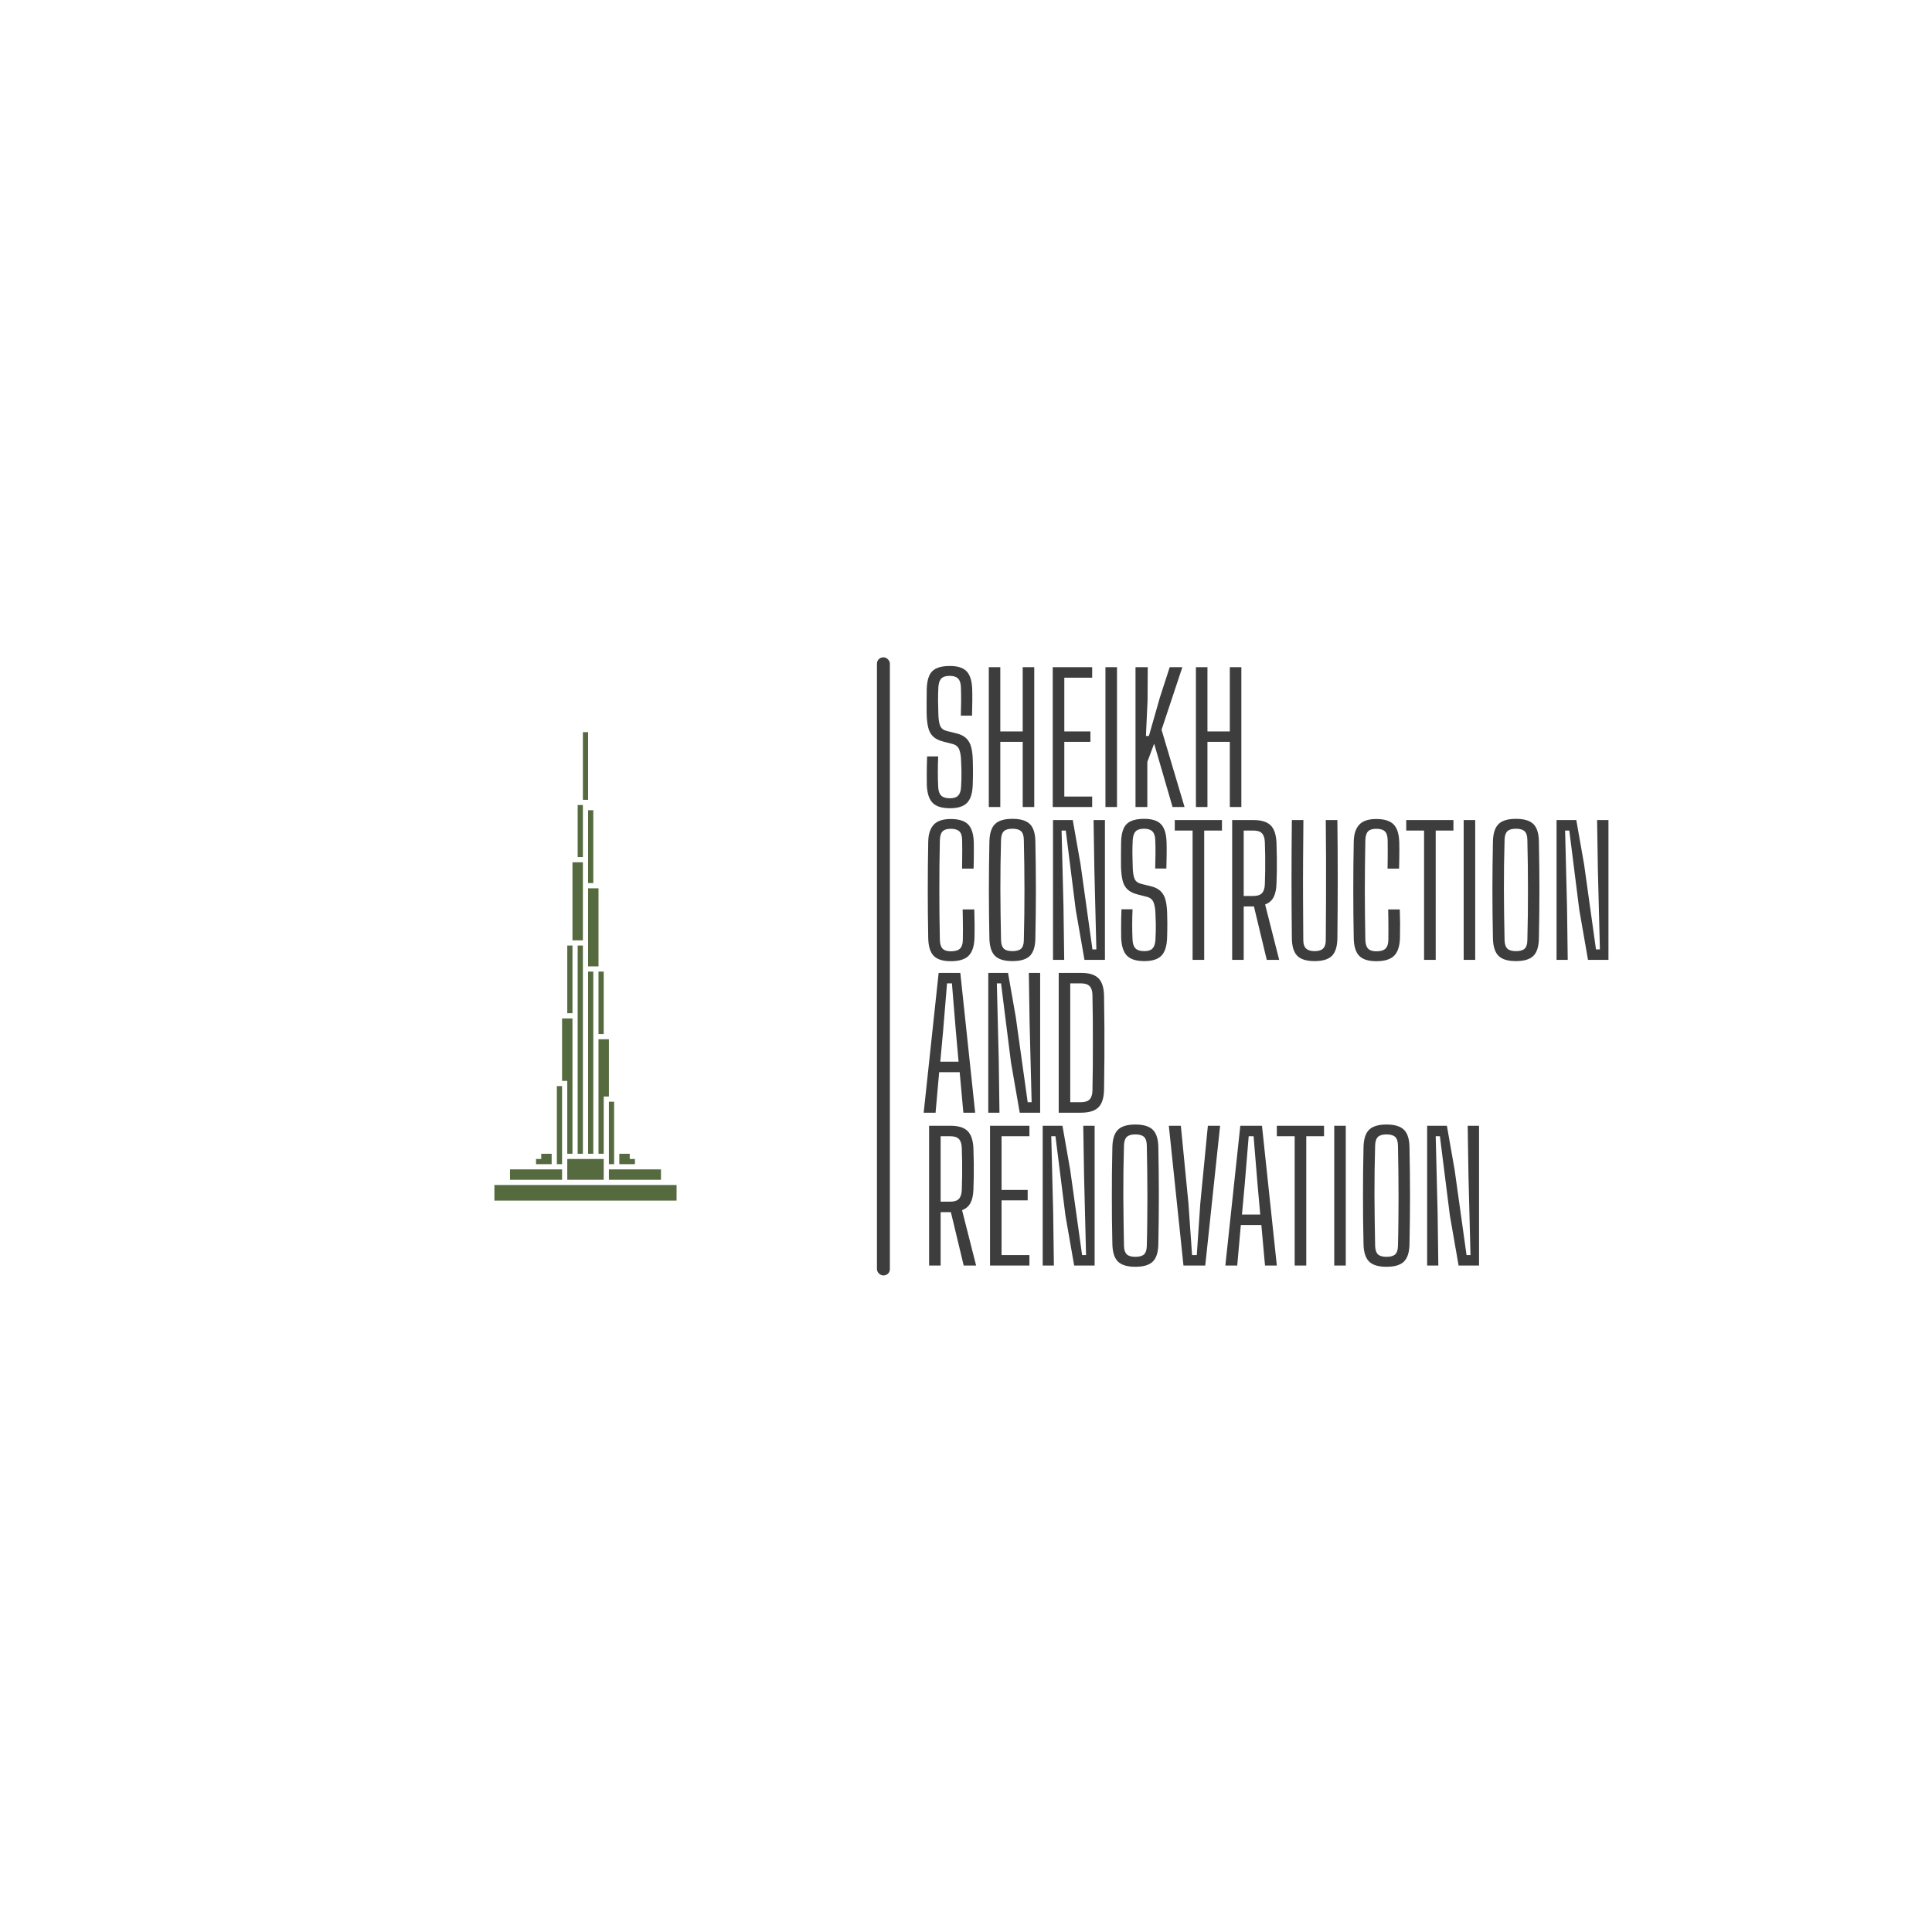 <svg xmlns="http://www.w3.org/2000/svg" version="1.1" xmlns:xlink="http://www.w3.org/1999/xlink" xmlns:svgjs="http://svgjs.dev/svgjs" width="1500" height="1500" viewBox="0 0 1500 1500"><rect width="1500" height="1500" fill="#ffffff"></rect><g transform="matrix(0.667,0,0,0.667,249.394,510.506)"><svg viewBox="0 0 396 190" data-background-color="#ffffff" preserveAspectRatio="xMidYMid meet" height="719" width="1500" xmlns="http://www.w3.org/2000/svg" xmlns:xlink="http://www.w3.org/1999/xlink"><g id="tight-bounds" transform="matrix(1,0,0,1,0.24,-0.068)"><svg viewBox="0 0 395.52 190.137" height="190.137" width="395.52"><g><svg viewBox="0 0 418.118 201" height="190.137" width="395.52"><g><rect width="4.2" height="201" x="180.254" y="0" fill="#3d3d3d" opacity="1" stroke-width="0" stroke="transparent" fill-opacity="1" class="rect-qz-0" data-fill-palette-color="primary" rx="1%" id="qz-0" data-palette-color="#3d3d3d"></rect></g><g transform="matrix(1,0,0,1,195.448,0.5)"><svg viewBox="0 0 222.67 200" height="200" width="222.67"><g id="textblocktransform"><svg viewBox="0 0 222.67 200" height="200" width="222.67" id="textblock"><g><svg viewBox="0 0 222.67 200" height="200" width="222.67"><g transform="matrix(1,0,0,1,0,0)"><svg width="222.67" viewBox="1.1 -40.35 195.9 171.88" height="200" data-palette-color="#3d3d3d"><svg></svg><svg></svg><svg></svg><svg></svg><g class="wordmark-text-0" data-fill-palette-color="primary" id="text-0"><path d="M8.63 0.35v0c-2.3 0-3.957-0.513-4.97-1.54-1.007-1.027-1.56-2.713-1.66-5.06v0c-0.013-1.033-0.02-1.977-0.02-2.83 0-0.847 0.007-1.7 0.02-2.56 0.013-0.86 0.04-1.807 0.08-2.84v0h3.17c-0.067 1.487-0.1 2.963-0.1 4.43 0 1.467 0.033 2.9 0.1 4.3v0c0.053 1.133 0.337 1.957 0.85 2.47 0.52 0.52 1.353 0.78 2.5 0.78v0c1.1 0 1.893-0.26 2.38-0.78 0.48-0.513 0.753-1.337 0.82-2.47v0c0.053-0.933 0.087-1.77 0.1-2.51 0.02-0.747 0.02-1.507 0-2.28-0.013-0.773-0.047-1.687-0.1-2.74v0c-0.033-1.233-0.203-2.27-0.51-3.11-0.307-0.84-0.943-1.387-1.91-1.64v0l-2.6-0.67c-1.287-0.32-2.27-0.8-2.95-1.44-0.687-0.64-1.16-1.487-1.42-2.54-0.26-1.047-0.413-2.337-0.46-3.87v0c-0.013-1.087-0.017-2.27-0.01-3.55 0.007-1.28 0.02-2.523 0.04-3.73v0c0.047-1.547 0.287-2.8 0.72-3.76 0.433-0.96 1.13-1.66 2.09-2.1 0.96-0.44 2.23-0.66 3.81-0.66v0c2.2 0 3.793 0.507 4.78 1.52 0.98 1.02 1.513 2.707 1.6 5.06v0c0.033 0.913 0.043 2.04 0.03 3.38-0.007 1.34-0.033 2.76-0.08 4.26v0h-3.2c0.047-1.367 0.073-2.727 0.08-4.08 0.013-1.36-0.007-2.713-0.06-4.06v0c-0.033-1.14-0.303-1.967-0.81-2.48-0.507-0.513-1.303-0.77-2.39-0.77v0c-1.133 0-1.94 0.257-2.42 0.77-0.487 0.513-0.763 1.34-0.83 2.48v0c-0.067 1.26-0.097 2.537-0.09 3.83 0.013 1.293 0.043 2.59 0.09 3.89v0c0.033 1.48 0.21 2.597 0.53 3.35 0.313 0.747 0.97 1.237 1.97 1.47v0l2.45 0.6c1.32 0.3 2.323 0.783 3.01 1.45 0.693 0.667 1.173 1.53 1.44 2.59 0.267 1.06 0.417 2.33 0.45 3.81v0c0.033 1.033 0.05 1.907 0.05 2.62 0 0.707-0.003 1.393-0.01 2.06-0.007 0.667-0.027 1.45-0.06 2.35v0c-0.087 2.347-0.63 4.033-1.63 5.06-1 1.027-2.623 1.54-4.87 1.54zM23.02 0h-3.29v-40h3.29v18.37h6.41v-18.37h3.3v40h-3.3v-18.65h-6.41zM49.3 0h-11.28v-40h11.28v3h-7.97v15.37h7.47v2.98h-7.47v15.65h7.97zM56.4 0h-3.3v-40h3.3zM65.08 0h-3.38v-40h3.5l-0.05 9.47-0.47 10.2h0.85l3.17-11.1 2.78-8.57h3.62l-5.95 17.9 6.58 22.1h-3.43l-5.27-18.13-1.95 5.23zM82.28 0h-3.3v-40h3.3v18.37h6.4v-18.37h3.3v40h-3.3v-18.65h-6.4z" fill="#3d3d3d" fill-rule="nonzero" stroke="none" stroke-width="1" stroke-linecap="butt" stroke-linejoin="miter" stroke-miterlimit="10" stroke-dasharray="" stroke-dashoffset="0" font-family="none" font-weight="none" font-size="none" text-anchor="none" style="mix-blend-mode: normal" data-fill-palette-color="primary" opacity="1"></path><path transform="translate(0,43.73)" d="M8.88 0.38v0c-2.287 0-3.927-0.513-4.92-1.54-0.987-1.027-1.507-2.707-1.56-5.04v0c-0.047-2.353-0.08-4.67-0.1-6.95-0.02-2.28-0.03-4.557-0.03-6.83 0-2.267 0.01-4.543 0.03-6.83 0.02-2.293 0.053-4.613 0.1-6.96v0c0.033-2.167 0.553-3.797 1.56-4.89 1.013-1.093 2.637-1.64 4.87-1.64v0c2.28 0 3.93 0.503 4.95 1.51 1.013 1.013 1.563 2.693 1.65 5.04v0c0.013 0.633 0.02 1.43 0.02 2.39 0 0.953-0.007 1.91-0.02 2.87-0.02 0.96-0.037 1.757-0.05 2.39v0h-3.3c0.013-0.853 0.023-1.747 0.03-2.68 0.013-0.933 0.02-1.87 0.02-2.81 0-0.94-0.01-1.827-0.03-2.66v0c-0.013-1.18-0.277-2.017-0.79-2.51-0.507-0.493-1.333-0.74-2.48-0.74v0c-1.067 0-1.843 0.247-2.33 0.74-0.48 0.493-0.737 1.33-0.77 2.51v0c-0.053 2.467-0.093 4.88-0.12 7.24-0.02 2.353-0.03 4.693-0.03 7.02 0 2.327 0.01 4.67 0.03 7.03 0.027 2.353 0.067 4.773 0.12 7.26v0c0.033 1.147 0.293 1.977 0.78 2.49 0.493 0.507 1.283 0.76 2.37 0.76v0c1.2 0 2.067-0.253 2.6-0.76 0.533-0.513 0.807-1.343 0.82-2.49v0c0.02-0.92 0.03-1.88 0.03-2.88 0-1-0.01-2-0.03-3-0.013-1-0.03-1.95-0.05-2.85v0h3.33c0.047 1.42 0.073 2.793 0.08 4.12 0.013 1.32 0.003 2.69-0.03 4.11v0c-0.087 2.333-0.65 4.013-1.69 5.04-1.04 1.027-2.727 1.54-5.06 1.54zM26.48 0.35v0c-2.32 0-3.983-0.503-4.99-1.51-1.007-1.013-1.537-2.677-1.59-4.99v0c-0.047-2.387-0.083-4.723-0.11-7.01-0.027-2.293-0.04-4.573-0.04-6.84 0-2.267 0.013-4.543 0.04-6.83 0.027-2.28 0.063-4.62 0.11-7.02v0c0.053-2.32 0.583-3.983 1.59-4.99 1.007-1.007 2.67-1.51 4.99-1.51v0c2.333 0 4.003 0.503 5.01 1.51 1.007 1.007 1.527 2.67 1.56 4.99v0c0.053 2.4 0.09 4.747 0.11 7.04 0.027 2.287 0.04 4.56 0.04 6.82 0 2.26-0.013 4.537-0.04 6.83-0.02 2.287-0.057 4.623-0.11 7.01v0c-0.033 2.313-0.553 3.977-1.56 4.99-1.007 1.007-2.677 1.51-5.01 1.51zM26.48-2.5v0c1.167 0 2-0.237 2.5-0.71 0.5-0.48 0.757-1.293 0.77-2.44v0c0.067-2.453 0.113-4.883 0.14-7.29 0.027-2.407 0.04-4.797 0.04-7.17 0-2.38-0.017-4.757-0.05-7.13-0.033-2.373-0.077-4.743-0.13-7.11v0c-0.013-1.153-0.277-1.97-0.79-2.45-0.507-0.48-1.333-0.72-2.48-0.72v0c-1.133 0-1.95 0.24-2.45 0.72-0.5 0.48-0.767 1.297-0.8 2.45v0c-0.067 2.367-0.117 4.737-0.15 7.11-0.033 2.373-0.047 4.75-0.04 7.13 0.007 2.373 0.027 4.763 0.06 7.17 0.033 2.407 0.077 4.837 0.13 7.29v0c0.033 1.147 0.3 1.96 0.8 2.44 0.5 0.473 1.317 0.71 2.45 0.71zM41.3 0h-3.2v-40h5.65l2.23 12.67 3.4 24.33h1.12l-0.57-22.85-0.23-14.15h3.25v40h-5.85l-2.5-14.35-2.85-22.65h-1.2l0.55 22.02zM64.23 0.35v0c-2.3 0-3.957-0.513-4.97-1.54-1.007-1.027-1.56-2.713-1.66-5.06v0c-0.013-1.033-0.02-1.977-0.02-2.83 0-0.847 0.007-1.7 0.02-2.56 0.02-0.86 0.047-1.807 0.08-2.84v0h3.17c-0.067 1.487-0.1 2.963-0.1 4.43 0 1.467 0.033 2.9 0.1 4.3v0c0.053 1.133 0.337 1.957 0.85 2.47 0.52 0.52 1.353 0.78 2.5 0.78v0c1.1 0 1.893-0.26 2.38-0.78 0.48-0.513 0.753-1.337 0.82-2.47v0c0.053-0.933 0.087-1.77 0.1-2.51 0.02-0.747 0.02-1.507 0-2.28-0.013-0.773-0.047-1.687-0.1-2.74v0c-0.033-1.233-0.203-2.27-0.51-3.11-0.307-0.84-0.943-1.387-1.91-1.64v0l-2.6-0.67c-1.287-0.32-2.27-0.8-2.95-1.44-0.687-0.64-1.16-1.487-1.42-2.54-0.253-1.047-0.407-2.337-0.46-3.87v0c-0.013-1.087-0.017-2.27-0.01-3.55 0.007-1.28 0.02-2.523 0.04-3.73v0c0.047-1.547 0.287-2.8 0.72-3.76 0.433-0.96 1.13-1.66 2.09-2.1 0.96-0.44 2.23-0.66 3.81-0.66v0c2.2 0 3.793 0.507 4.78 1.52 0.98 1.02 1.513 2.707 1.6 5.06v0c0.033 0.913 0.043 2.04 0.03 3.38-0.007 1.34-0.033 2.76-0.08 4.26v0h-3.2c0.047-1.367 0.073-2.727 0.08-4.08 0.013-1.36-0.007-2.713-0.06-4.06v0c-0.033-1.14-0.303-1.967-0.81-2.48-0.507-0.513-1.303-0.77-2.39-0.77v0c-1.133 0-1.94 0.257-2.42 0.77-0.487 0.513-0.763 1.34-0.83 2.48v0c-0.067 1.26-0.097 2.537-0.09 3.83 0.013 1.293 0.043 2.59 0.09 3.89v0c0.033 1.48 0.21 2.597 0.53 3.35 0.313 0.747 0.97 1.237 1.97 1.47v0l2.45 0.6c1.32 0.3 2.323 0.783 3.01 1.45 0.693 0.667 1.173 1.53 1.44 2.59 0.267 1.06 0.417 2.33 0.45 3.81v0c0.033 1.033 0.05 1.907 0.05 2.62 0 0.707-0.003 1.393-0.01 2.06-0.007 0.667-0.027 1.45-0.06 2.35v0c-0.087 2.347-0.63 4.033-1.63 5.06-1 1.027-2.623 1.54-4.87 1.54zM81.35 0h-3.32v-37h-5.1v-3h13.5v3h-5.08zM92.65 0h-3.3v-40h6.08c2.267 0 3.907 0.5 4.92 1.5 1.02 1 1.58 2.66 1.68 4.98v0c0.047 1.48 0.08 2.883 0.1 4.21 0.013 1.32 0.013 2.603 0 3.85-0.02 1.24-0.053 2.477-0.1 3.71v0c-0.053 1.613-0.337 2.9-0.85 3.86-0.52 0.96-1.32 1.64-2.4 2.04v0l4.02 15.85h-3.55l-3.67-15.28h-2.93zM92.65-37v18.72h2.75c1.133 0 1.953-0.263 2.46-0.79 0.513-0.54 0.793-1.383 0.84-2.53v0c0.053-1.32 0.087-2.657 0.1-4.01 0.02-1.36 0.02-2.717 0-4.07-0.013-1.347-0.047-2.68-0.1-4v0c-0.047-1.147-0.32-1.987-0.82-2.52-0.5-0.533-1.317-0.8-2.45-0.8v0zM112.93 0.35v0c-2.3 0-3.95-0.503-4.95-1.51-1-1.013-1.517-2.677-1.55-4.99v0c-0.067-5.633-0.1-11.277-0.1-16.93 0-5.647 0.033-11.287 0.1-16.92v0h3.3c-0.033 3.747-0.063 7.55-0.09 11.41-0.027 3.86-0.03 7.71-0.01 11.55 0.013 3.84 0.037 7.637 0.07 11.39v0c0 1.1 0.267 1.9 0.8 2.4 0.533 0.5 1.343 0.75 2.43 0.75v0c1.113 0 1.923-0.25 2.43-0.75 0.513-0.5 0.77-1.3 0.77-2.4v0c0.033-3.753 0.057-7.55 0.07-11.39 0.02-3.84 0.023-7.69 0.01-11.55-0.007-3.86-0.033-7.663-0.08-11.41v0h3.32c0.067 5.633 0.1 11.273 0.1 16.92 0 5.653-0.033 11.297-0.1 16.93v0c-0.033 2.313-0.55 3.977-1.55 4.99-1 1.007-2.657 1.51-4.97 1.51zM130.6 0.38v0c-2.28 0-3.917-0.513-4.91-1.54-0.993-1.027-1.513-2.707-1.56-5.04v0c-0.053-2.353-0.087-4.67-0.1-6.95-0.02-2.28-0.03-4.557-0.03-6.83 0-2.267 0.01-4.543 0.03-6.83 0.013-2.293 0.047-4.613 0.1-6.96v0c0.033-2.167 0.553-3.797 1.56-4.89 1.007-1.093 2.627-1.64 4.86-1.64v0c2.287 0 3.937 0.503 4.95 1.51 1.02 1.013 1.57 2.693 1.65 5.04v0c0.02 0.633 0.03 1.43 0.03 2.39 0 0.953-0.01 1.91-0.03 2.87-0.013 0.96-0.03 1.757-0.05 2.39v0h-3.3c0.02-0.853 0.033-1.747 0.04-2.68 0.007-0.933 0.01-1.87 0.01-2.81 0-0.94-0.007-1.827-0.02-2.66v0c-0.02-1.18-0.283-2.017-0.79-2.51-0.507-0.493-1.337-0.74-2.49-0.74v0c-1.067 0-1.84 0.247-2.32 0.74-0.487 0.493-0.747 1.33-0.78 2.51v0c-0.047 2.467-0.083 4.88-0.11 7.24-0.027 2.353-0.04 4.693-0.04 7.02 0 2.327 0.013 4.67 0.04 7.03 0.027 2.353 0.063 4.773 0.11 7.26v0c0.033 1.147 0.297 1.977 0.79 2.49 0.493 0.507 1.28 0.76 2.36 0.76v0c1.2 0 2.067-0.253 2.6-0.76 0.533-0.513 0.81-1.343 0.83-2.49v0c0.013-0.92 0.02-1.88 0.02-2.88 0-1-0.007-2-0.02-3-0.02-1-0.037-1.95-0.05-2.85v0h3.32c0.053 1.42 0.083 2.793 0.09 4.12 0.007 1.32-0.007 2.69-0.04 4.11v0c-0.08 2.333-0.643 4.013-1.69 5.04-1.04 1.027-2.727 1.54-5.06 1.54zM147.58 0h-3.33v-37h-5.1v-3h13.5v3h-5.07zM158.88 0h-3.3v-40h3.3zM170.53 0.35v0c-2.32 0-3.983-0.503-4.99-1.51-1.007-1.013-1.537-2.677-1.59-4.99v0c-0.047-2.387-0.083-4.723-0.11-7.01-0.027-2.293-0.04-4.573-0.04-6.84 0-2.267 0.013-4.543 0.04-6.83 0.027-2.28 0.063-4.62 0.11-7.02v0c0.053-2.32 0.583-3.983 1.59-4.99 1.007-1.007 2.67-1.51 4.99-1.51v0c2.333 0 4.003 0.503 5.01 1.51 1.007 1.007 1.527 2.67 1.56 4.99v0c0.053 2.4 0.09 4.747 0.11 7.04 0.027 2.287 0.04 4.56 0.04 6.82 0 2.26-0.013 4.537-0.04 6.83-0.02 2.287-0.057 4.623-0.11 7.01v0c-0.033 2.313-0.553 3.977-1.56 4.99-1.007 1.007-2.677 1.51-5.01 1.51zM170.53-2.5v0c1.167 0 2-0.237 2.5-0.71 0.5-0.48 0.757-1.293 0.77-2.44v0c0.067-2.453 0.113-4.883 0.14-7.29 0.02-2.407 0.03-4.797 0.03-7.17 0-2.38-0.013-4.757-0.04-7.13-0.033-2.373-0.077-4.743-0.13-7.11v0c-0.013-1.153-0.277-1.97-0.79-2.45-0.507-0.48-1.333-0.72-2.48-0.72v0c-1.133 0-1.95 0.24-2.45 0.72-0.5 0.48-0.767 1.297-0.8 2.45v0c-0.067 2.367-0.117 4.737-0.15 7.11-0.033 2.373-0.047 4.75-0.04 7.13 0.007 2.373 0.027 4.763 0.06 7.17 0.033 2.407 0.077 4.837 0.13 7.29v0c0.033 1.147 0.3 1.96 0.8 2.44 0.5 0.473 1.317 0.71 2.45 0.71zM185.35 0h-3.2v-40h5.65l2.23 12.67 3.4 24.33h1.12l-0.58-22.85-0.22-14.15h3.25v40h-5.85l-2.5-14.35-2.85-22.65h-1.2l0.55 22.02z" fill="#3d3d3d" fill-rule="nonzero" stroke="none" stroke-width="1" stroke-linecap="butt" stroke-linejoin="miter" stroke-miterlimit="10" stroke-dasharray="" stroke-dashoffset="0" font-family="none" font-weight="none" font-size="none" text-anchor="none" style="mix-blend-mode: normal" data-fill-palette-color="primary" opacity="1"></path><path transform="translate(0,87.45)" d="M4.5 0h-3.4l4.28-40h6.2l4.25 40h-3.38l-1.05-11.6h-5.87zM6.65-23.33l-0.8 8.73h5.23l-0.78-8.75-1.12-13.65h-1.4zM22.78 0h-3.2v-40h5.65l2.22 12.67 3.4 24.33h1.13l-0.58-22.85-0.22-14.15h3.24v40h-5.84l-2.5-14.35-2.85-22.65h-1.2l0.55 22.02zM46.08 0h-6.35v-40h6.4c2.3 0 3.96 0.517 4.98 1.55 1.027 1.033 1.557 2.733 1.59 5.1v0c0.053 3.167 0.087 6.183 0.1 9.05 0.02 2.867 0.02 5.73 0 8.59-0.013 2.853-0.047 5.863-0.1 9.03v0c-0.033 2.387-0.567 4.097-1.6 5.13-1.033 1.033-2.707 1.55-5.02 1.55zM43.03-37v34h3.05c1.147 0 1.98-0.27 2.5-0.81 0.513-0.547 0.78-1.393 0.8-2.54v0c0.047-2.287 0.08-4.567 0.1-6.84 0.013-2.273 0.02-4.547 0.02-6.82 0-2.28-0.007-4.557-0.02-6.83-0.02-2.273-0.053-4.553-0.1-6.84v0c-0.02-1.147-0.287-1.987-0.8-2.52-0.52-0.533-1.337-0.8-2.45-0.8v0z" fill="#3d3d3d" fill-rule="nonzero" stroke="none" stroke-width="1" stroke-linecap="butt" stroke-linejoin="miter" stroke-miterlimit="10" stroke-dasharray="" stroke-dashoffset="0" font-family="none" font-weight="none" font-size="none" text-anchor="none" style="mix-blend-mode: normal" data-fill-palette-color="primary" opacity="1"></path><path transform="translate(0,131.18)" d="M5.95 0h-3.3v-40h6.07c2.273 0 3.917 0.5 4.93 1.5 1.02 1 1.58 2.66 1.68 4.98v0c0.047 1.48 0.08 2.883 0.1 4.21 0.013 1.32 0.013 2.603 0 3.85-0.02 1.24-0.053 2.477-0.1 3.71v0c-0.053 1.613-0.337 2.9-0.85 3.86-0.52 0.96-1.32 1.64-2.4 2.04v0l4.02 15.85h-3.55l-3.67-15.28h-2.93zM5.95-37v18.72h2.75c1.133 0 1.953-0.263 2.46-0.79 0.513-0.54 0.793-1.383 0.84-2.53v0c0.053-1.32 0.087-2.657 0.1-4.01 0.02-1.36 0.02-2.717 0-4.07-0.013-1.347-0.047-2.68-0.1-4v0c-0.047-1.147-0.32-1.987-0.82-2.52-0.5-0.533-1.32-0.8-2.46-0.8v0zM31.35 0h-11.27v-40h11.27v3h-7.97v15.37h7.47v2.98h-7.47v15.65h7.97zM38.35 0h-3.2v-40h5.65l2.22 12.67 3.4 24.33h1.13l-0.57-22.85-0.23-14.15h3.25v40h-5.85l-2.5-14.35-2.85-22.65h-1.2l0.55 22.02zM61.65 0.35v0c-2.313 0-3.977-0.503-4.99-1.51-1.007-1.013-1.533-2.677-1.58-4.99v0c-0.053-2.387-0.093-4.723-0.12-7.01-0.02-2.293-0.03-4.573-0.03-6.84 0-2.267 0.01-4.543 0.03-6.83 0.027-2.28 0.067-4.62 0.12-7.02v0c0.047-2.32 0.573-3.983 1.58-4.99 1.013-1.007 2.677-1.51 4.99-1.51v0c2.333 0 4.003 0.503 5.01 1.51 1.013 1.007 1.537 2.67 1.57 4.99v0c0.047 2.4 0.083 4.747 0.11 7.04 0.027 2.287 0.04 4.56 0.04 6.82 0 2.26-0.013 4.537-0.04 6.83-0.027 2.287-0.063 4.623-0.11 7.01v0c-0.033 2.313-0.557 3.977-1.57 4.99-1.007 1.007-2.677 1.51-5.01 1.51zM61.65-2.5v0c1.167 0 2-0.237 2.5-0.71 0.5-0.48 0.76-1.293 0.78-2.44v0c0.067-2.453 0.11-4.883 0.13-7.29 0.027-2.407 0.04-4.797 0.04-7.17 0-2.38-0.017-4.757-0.05-7.13-0.033-2.373-0.073-4.743-0.12-7.11v0c-0.02-1.153-0.283-1.97-0.79-2.45-0.507-0.48-1.337-0.72-2.49-0.72v0c-1.133 0-1.95 0.24-2.45 0.72-0.5 0.48-0.767 1.297-0.8 2.45v0c-0.067 2.367-0.117 4.737-0.15 7.11-0.033 2.373-0.047 4.75-0.04 7.13 0.013 2.373 0.037 4.763 0.07 7.17 0.033 2.407 0.073 4.837 0.12 7.29v0c0.033 1.147 0.3 1.96 0.8 2.44 0.5 0.473 1.317 0.71 2.45 0.71zM81.65 0h-6.23l-4.19-40h3.44l2.18 22.27 1.03 14.73h1.35l1-14.73 2.17-22.27h3.5zM90.8 0h-3.4l4.28-40h6.2l4.25 40h-3.38l-1.05-11.6h-5.87zM92.95-23.33l-0.8 8.73h5.23l-0.78-8.75-1.12-13.65h-1.4zM110.55 0h-3.32v-37h-5.1v-3h13.5v3h-5.08zM121.85 0h-3.3v-40h3.3zM133.5 0.35v0c-2.313 0-3.977-0.503-4.99-1.51-1.007-1.013-1.533-2.677-1.58-4.99v0c-0.053-2.387-0.093-4.723-0.12-7.01-0.02-2.293-0.03-4.573-0.03-6.84 0-2.267 0.01-4.543 0.03-6.83 0.027-2.28 0.067-4.62 0.12-7.02v0c0.047-2.32 0.573-3.983 1.58-4.99 1.013-1.007 2.677-1.51 4.99-1.51v0c2.333 0 4.003 0.503 5.01 1.51 1.013 1.007 1.537 2.67 1.57 4.99v0c0.047 2.4 0.083 4.747 0.11 7.04 0.027 2.287 0.04 4.56 0.04 6.82 0 2.26-0.013 4.537-0.04 6.83-0.027 2.287-0.063 4.623-0.11 7.01v0c-0.033 2.313-0.557 3.977-1.57 4.99-1.007 1.007-2.677 1.51-5.01 1.51zM133.5-2.5v0c1.167 0 2-0.237 2.5-0.71 0.5-0.48 0.76-1.293 0.78-2.44v0c0.067-2.453 0.11-4.883 0.13-7.29 0.027-2.407 0.04-4.797 0.04-7.17 0-2.38-0.017-4.757-0.05-7.13-0.033-2.373-0.073-4.743-0.12-7.11v0c-0.02-1.153-0.283-1.97-0.79-2.45-0.507-0.48-1.337-0.72-2.49-0.72v0c-1.133 0-1.95 0.24-2.45 0.72-0.5 0.48-0.767 1.297-0.8 2.45v0c-0.067 2.367-0.117 4.737-0.15 7.11-0.033 2.373-0.047 4.75-0.04 7.13 0.013 2.373 0.037 4.763 0.07 7.17 0.033 2.407 0.073 4.837 0.12 7.29v0c0.033 1.147 0.3 1.96 0.8 2.44 0.5 0.473 1.317 0.71 2.45 0.71zM148.33 0h-3.2v-40h5.65l2.22 12.67 3.4 24.33h1.13l-0.58-22.85-0.22-14.15h3.25v40h-5.85l-2.5-14.35-2.85-22.65h-1.2l0.55 22.02z" fill="#3d3d3d" fill-rule="nonzero" stroke="none" stroke-width="1" stroke-linecap="butt" stroke-linejoin="miter" stroke-miterlimit="10" stroke-dasharray="" stroke-dashoffset="0" font-family="none" font-weight="none" font-size="none" text-anchor="none" style="mix-blend-mode: normal" data-fill-palette-color="primary" opacity="1"></path></g></svg></g></svg></g></svg></g></svg></g><g transform="matrix(1,0,0,1,0,15.87)"><svg viewBox="0 0 169.26 169.26" height="169.26" width="169.26"><g><svg xmlns="http://www.w3.org/2000/svg" xmlns:xlink="http://www.w3.org/1999/xlink" version="1.1" x="0" y="0" viewBox="0 0 100 100" enable-background="new 0 0 100 100" xml:space="preserve" height="169.26" width="169.26" class="icon-icon-0" data-fill-palette-color="accent" id="icon-0"><g fill="#556b3f" data-fill-palette-color="accent"><rect x="33" y="92" fill="#556b3f" width="35" height="3" data-fill-palette-color="accent"></rect></g><g fill="#556b3f" data-fill-palette-color="accent"><rect x="47" y="87" width="7" height="4" fill="#556b3f" data-fill-palette-color="accent"></rect><rect x="36" y="89" width="10" height="2" fill="#556b3f" data-fill-palette-color="accent"></rect><rect x="55" y="89" width="10" height="2" fill="#556b3f" data-fill-palette-color="accent"></rect><rect x="45" y="73" width="1" height="15" fill="#556b3f" data-fill-palette-color="accent"></rect><rect x="47" y="46" width="1" height="13" fill="#556b3f" data-fill-palette-color="accent"></rect><polygon points="47,86 48,86 48,60 47,60 46,60 46,72 47,72  " fill="#556b3f" data-fill-palette-color="accent"></polygon><rect x="50" y="5" width="1" height="13" fill="#556b3f" data-fill-palette-color="accent"></rect><rect x="55" y="76" width="1" height="12" fill="#556b3f" data-fill-palette-color="accent"></rect><rect x="49" y="46" width="1" height="40" fill="#556b3f" data-fill-palette-color="accent"></rect><rect x="53" y="51" width="1" height="12" fill="#556b3f" data-fill-palette-color="accent"></rect><polygon points="55,64 54,64 53,64 53,86 54,86 54,75 55,75  " fill="#556b3f" data-fill-palette-color="accent"></polygon><rect x="51" y="51" width="1" height="35" fill="#556b3f" data-fill-palette-color="accent"></rect><polygon points="51,35 51,50 52,50 53,50 53,35 52,35  " fill="#556b3f" data-fill-palette-color="accent"></polygon><rect x="51" y="20" width="1" height="14" fill="#556b3f" data-fill-palette-color="accent"></rect><rect x="49" y="19" width="1" height="10" fill="#556b3f" data-fill-palette-color="accent"></rect><polygon points="50,45 50,30 49,30 48,30 48,45 49,45  " fill="#556b3f" data-fill-palette-color="accent"></polygon><polygon points="44,88 44,86 42,86 42,87 41,87 41,88 42,88  " fill="#556b3f" data-fill-palette-color="accent"></polygon><polygon points="60,88 60,87 59,87 59,86 57,86 57,88 59,88  " fill="#556b3f" data-fill-palette-color="accent"></polygon></g></svg></g></svg></g></svg></g><defs></defs></svg><rect width="395.52" height="190.137" fill="none" stroke="none" visibility="hidden"></rect></g></svg></g></svg>